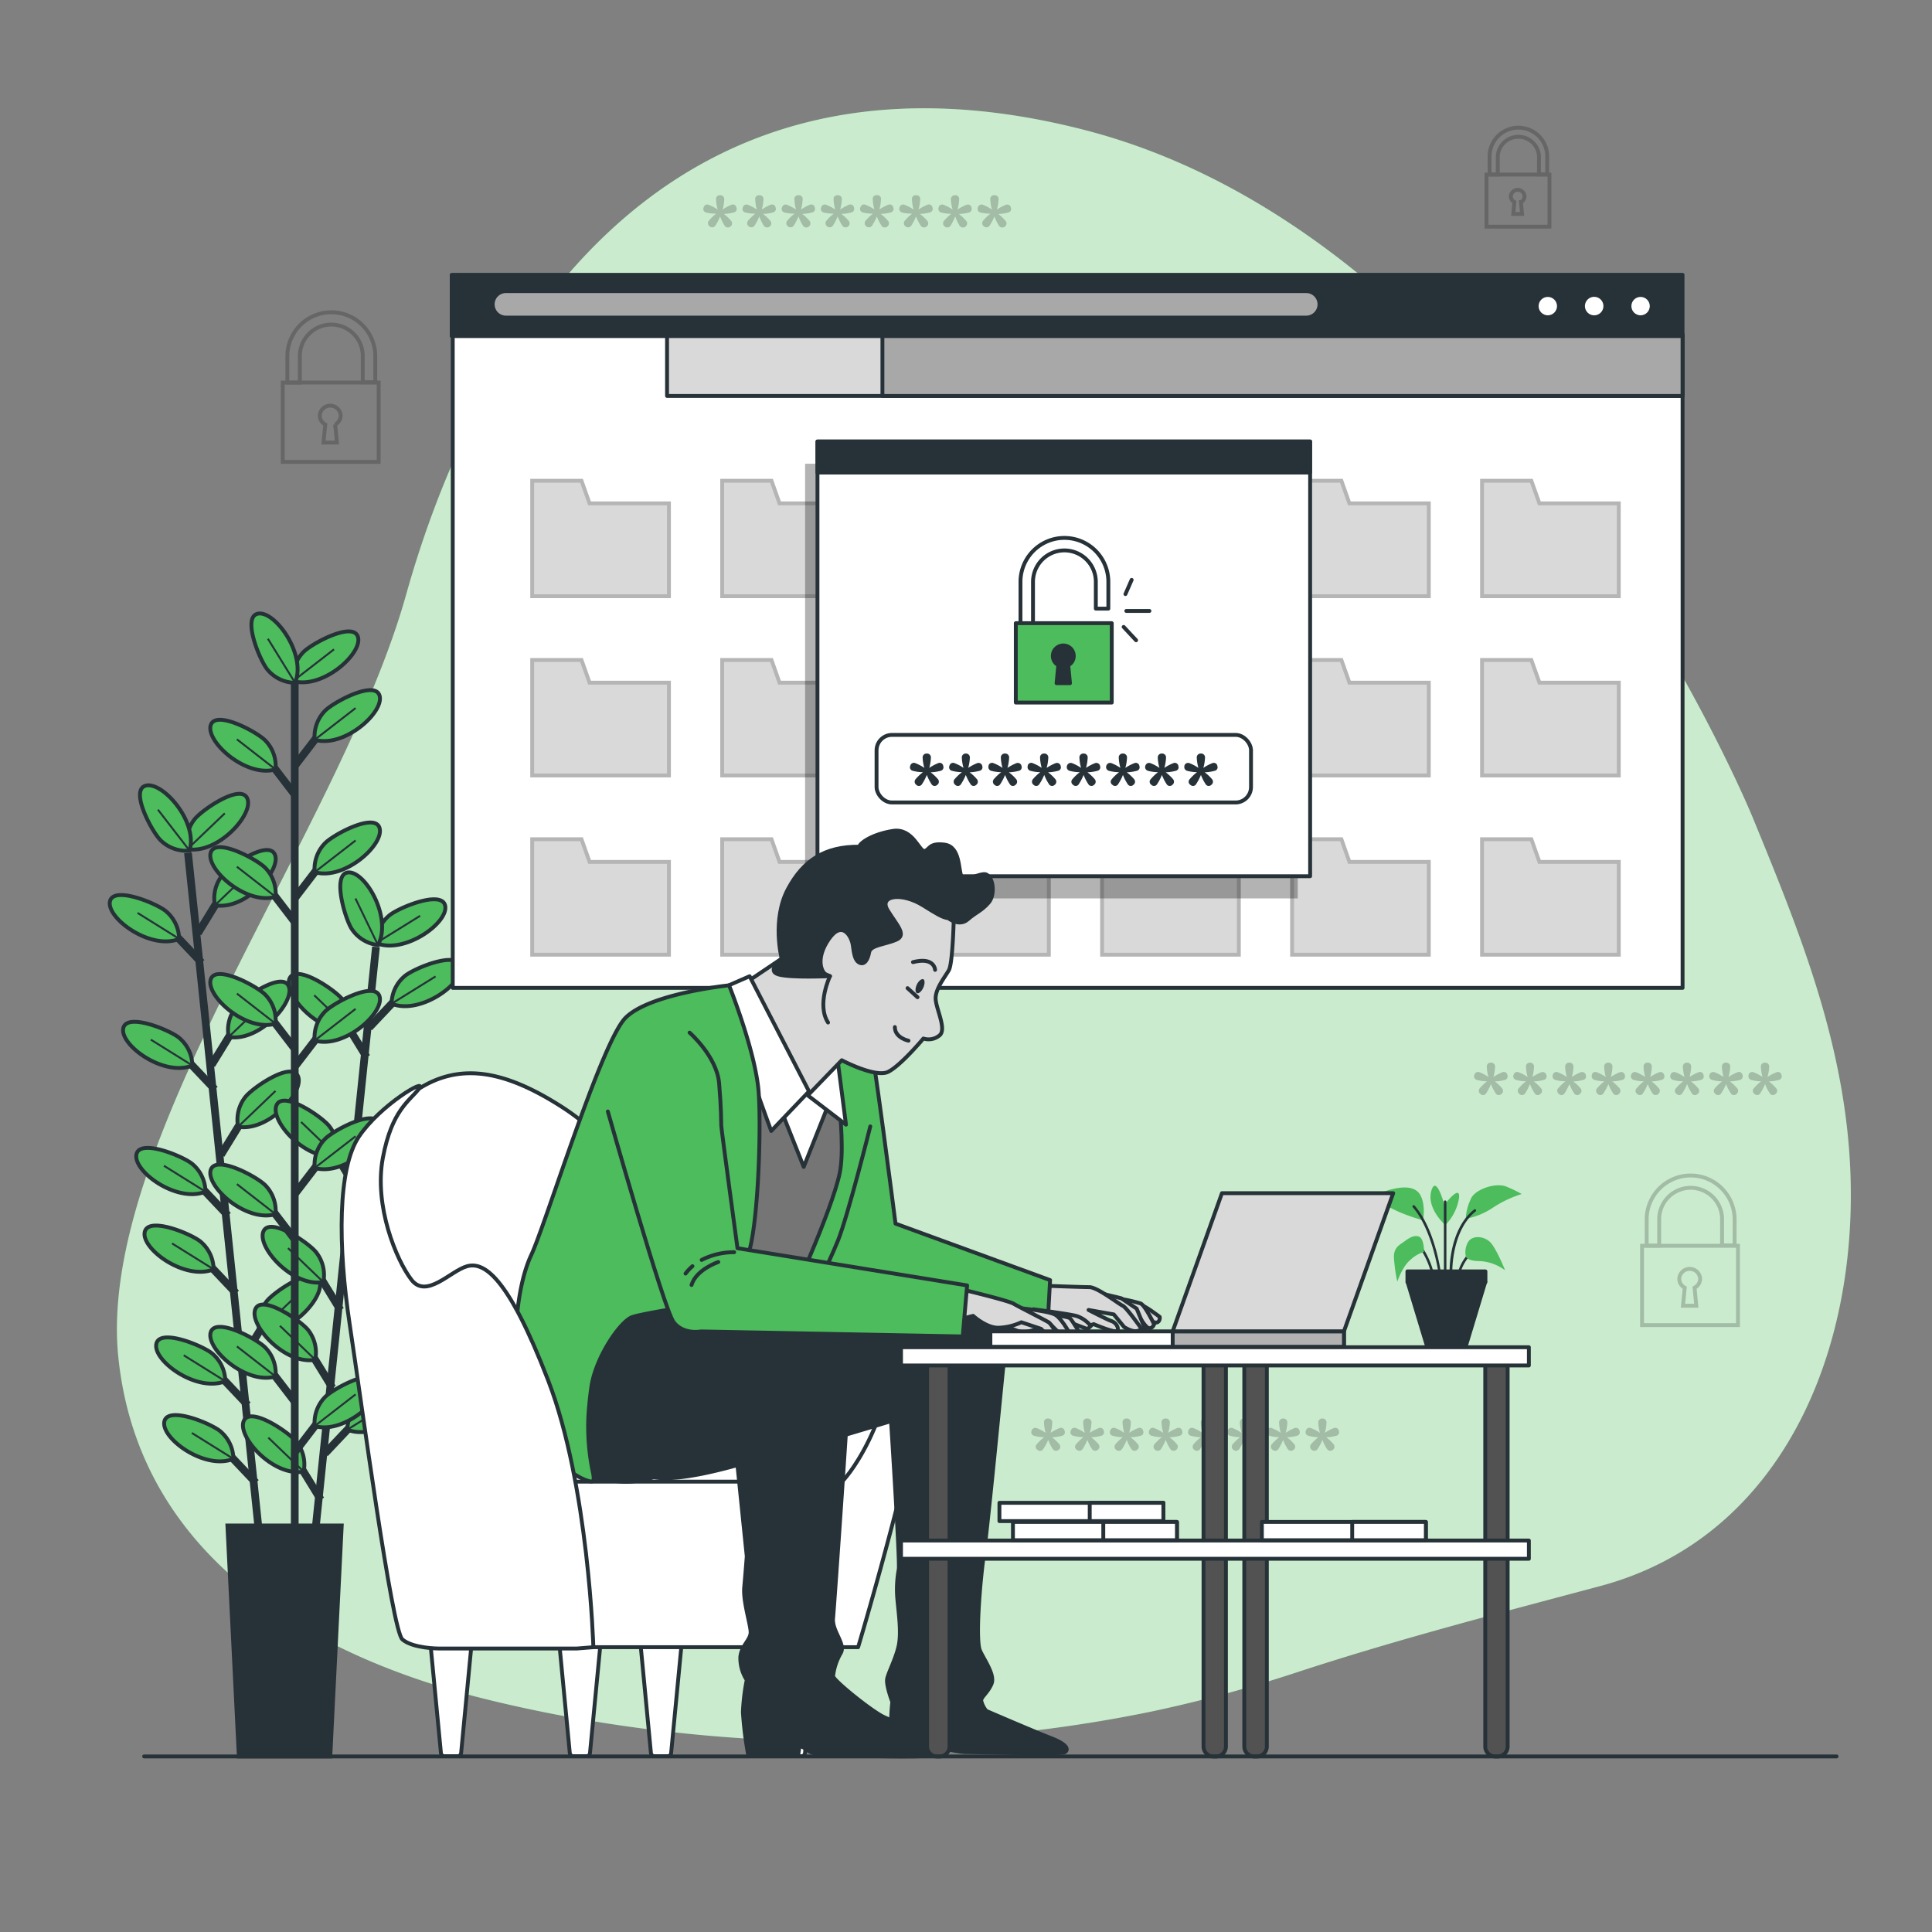 <svg xmlns="http://www.w3.org/2000/svg" viewBox="0 0 500 500"><rect x="0" y="0" width="500" height="500" fill="#808080" stroke="none"/><g id="freepik--background-simple--inject-19"><path d="M453.56,211.48s-61.1-149-172.8-177.82S122.21,92.88,105.1,153.92,24.91,295.76,30.63,351.27C36.08,404,82.31,429,125.49,439.68c54.88,13.61,117.25,14.64,172.34,3.3a358.52,358.52,0,0,0,38.73-10.49c25.88-8.44,51.29-15,77.5-22,49.88-13.3,69.64-66.87,64-118.13C474.9,263.54,464.33,237.73,453.56,211.48Z" style="fill:#4CBC5C"></path><path d="M453.56,211.48s-61.1-149-172.8-177.82S122.21,92.88,105.1,153.92,24.91,295.76,30.63,351.27C36.08,404,82.31,429,125.49,439.68c54.88,13.61,117.25,14.64,172.34,3.3a358.52,358.52,0,0,0,38.73-10.49c25.88-8.44,51.29-15,77.5-22,49.88-13.3,69.64-66.87,64-118.13C474.9,263.54,464.33,237.73,453.56,211.48Z" style="fill:#fff;opacity:0.7"></path></g><g id="freepik--Plants--inject-19"><line x1="48.65" y1="220.72" x2="67.1" y2="397.46" style="fill:none;stroke:#263238;stroke-miterlimit:10;stroke-width:2px"></line><line x1="64.12" y1="363.63" x2="55.76" y2="354.8" style="fill:none;stroke:#263238;stroke-miterlimit:10;stroke-width:2px"></line><path d="M58.3,357.45A9.45,9.45,0,0,0,55,350.36c-2.14-1.92-13.44-6.67-14.51-2.69C39.29,352,50.86,360.49,58.3,357.45Z" style="fill:#4CBC5C;stroke:#263238;stroke-miterlimit:10"></path><line x1="58.3" y1="357.45" x2="47.55" y2="350.75" style="fill:none;stroke:#263238;stroke-miterlimit:10;stroke-width:0.5px"></line><line x1="66.22" y1="383.73" x2="57.86" y2="374.9" style="fill:none;stroke:#263238;stroke-miterlimit:10;stroke-width:2px"></line><path d="M60.4,377.55a9.45,9.45,0,0,0-3.33-7.09c-2.14-1.92-13.44-6.67-14.51-2.69C41.39,372.09,53,380.59,60.4,377.55Z" style="fill:#4CBC5C;stroke:#263238;stroke-miterlimit:10"></path><line x1="60.4" y1="377.55" x2="49.65" y2="370.85" style="fill:none;stroke:#263238;stroke-miterlimit:10;stroke-width:0.5px"></line><line x1="59" y1="314.59" x2="50.64" y2="305.76" style="fill:none;stroke:#263238;stroke-miterlimit:10;stroke-width:2px"></line><path d="M53.18,308.4a9.47,9.47,0,0,0-3.32-7.09c-2.15-1.92-13.45-6.67-14.52-2.69C34.18,303,45.74,311.44,53.18,308.4Z" style="fill:#4CBC5C;stroke:#263238;stroke-miterlimit:10"></path><line x1="53.18" y1="308.4" x2="42.43" y2="301.7" style="fill:none;stroke:#263238;stroke-miterlimit:10;stroke-width:0.5px"></line><line x1="61.1" y1="334.69" x2="52.74" y2="325.86" style="fill:none;stroke:#263238;stroke-miterlimit:10;stroke-width:2px"></line><path d="M55.28,328.5A9.46,9.46,0,0,0,52,321.41c-2.14-1.92-13.44-6.67-14.51-2.69C36.27,323.05,47.83,331.54,55.28,328.5Z" style="fill:#4CBC5C;stroke:#263238;stroke-miterlimit:10"></path><line x1="55.28" y1="328.5" x2="44.53" y2="321.8" style="fill:none;stroke:#263238;stroke-miterlimit:10;stroke-width:0.5px"></line><line x1="55.6" y1="281.94" x2="47.24" y2="273.11" style="fill:none;stroke:#263238;stroke-miterlimit:10;stroke-width:2px"></line><path d="M49.78,275.75a9.5,9.5,0,0,0-3.33-7.09C44.3,266.74,33,262,31.93,266,30.77,270.3,42.33,278.79,49.78,275.75Z" style="fill:#4CBC5C;stroke:#263238;stroke-miterlimit:10"></path><line x1="49.78" y1="275.75" x2="39.02" y2="269.05" style="fill:none;stroke:#263238;stroke-miterlimit:10;stroke-width:0.5px"></line><line x1="52.17" y1="249.14" x2="43.81" y2="240.31" style="fill:none;stroke:#263238;stroke-miterlimit:10;stroke-width:2px"></line><path d="M46.35,243A9.46,9.46,0,0,0,43,235.87c-2.15-1.92-13.45-6.67-14.52-2.69C27.35,237.5,38.91,246,46.35,243Z" style="fill:#4CBC5C;stroke:#263238;stroke-miterlimit:10"></path><line x1="46.35" y1="242.96" x2="35.6" y2="236.26" style="fill:none;stroke:#263238;stroke-miterlimit:10;stroke-width:0.5px"></line><line x1="62.72" y1="351.74" x2="69.08" y2="341.37" style="fill:none;stroke:#263238;stroke-miterlimit:10;stroke-width:2px"></line><path d="M67.14,344.49a9.48,9.48,0,0,1,1.79-7.63c1.7-2.32,11.77-9.3,13.64-5.63C84.61,335.22,75.05,345.93,67.14,344.49Z" style="fill:#4CBC5C;stroke:#263238;stroke-miterlimit:10"></path><line x1="67.14" y1="344.49" x2="76.82" y2="335.23" style="fill:none;stroke:#263238;stroke-miterlimit:10;stroke-width:0.5px"></line><line x1="57.2" y1="298.85" x2="63.56" y2="288.48" style="fill:none;stroke:#263238;stroke-miterlimit:10;stroke-width:2px"></line><path d="M61.62,291.6A9.48,9.48,0,0,1,63.41,284c1.7-2.32,11.77-9.3,13.64-5.63C79.09,282.33,69.53,293,61.62,291.6Z" style="fill:#4CBC5C;stroke:#263238;stroke-miterlimit:10"></path><line x1="61.62" y1="291.6" x2="71.3" y2="282.34" style="fill:none;stroke:#263238;stroke-miterlimit:10;stroke-width:0.5px"></line><line x1="54.77" y1="275.6" x2="61.13" y2="265.24" style="fill:none;stroke:#263238;stroke-miterlimit:10;stroke-width:2px"></line><path d="M59.19,268.35A9.48,9.48,0,0,1,61,260.72c1.71-2.31,11.78-9.3,13.65-5.63C76.66,259.09,67.1,269.79,59.19,268.35Z" style="fill:#4CBC5C;stroke:#263238;stroke-miterlimit:10"></path><line x1="59.19" y1="268.35" x2="68.87" y2="259.1" style="fill:none;stroke:#263238;stroke-miterlimit:10;stroke-width:0.5px"></line><line x1="51.22" y1="241.53" x2="57.57" y2="231.16" style="fill:none;stroke:#263238;stroke-miterlimit:10;stroke-width:2px"></line><path d="M55.63,234.27a9.44,9.44,0,0,1,1.8-7.62c1.7-2.32,11.77-9.3,13.64-5.63C73.1,225,63.55,235.71,55.63,234.27Z" style="fill:#4CBC5C;stroke:#263238;stroke-miterlimit:10"></path><line x1="55.63" y1="234.27" x2="65.32" y2="225.02" style="fill:none;stroke:#263238;stroke-miterlimit:10;stroke-width:0.5px"></line><path d="M48.5,219.74a9.48,9.48,0,0,1,1.79-7.63c1.7-2.31,11.77-9.3,13.64-5.62C66,210.48,56.41,221.18,48.5,219.74Z" style="fill:#4CBC5C;stroke:#263238;stroke-miterlimit:10"></path><line x1="48.5" y1="219.74" x2="58.18" y2="210.49" style="fill:none;stroke:#263238;stroke-miterlimit:10;stroke-width:0.5px"></line><path d="M49.06,220.14a9.48,9.48,0,0,1-7.4-2.58c-2.13-1.94-8-12.69-4.17-14.16C41.68,201.79,51.32,212.42,49.06,220.14Z" style="fill:#4CBC5C;stroke:#263238;stroke-miterlimit:10"></path><line x1="49.06" y1="220.14" x2="40.87" y2="209.54" style="fill:none;stroke:#263238;stroke-miterlimit:10;stroke-width:0.5px"></line><line x1="97.3" y1="245.06" x2="78.96" y2="421.81" style="fill:none;stroke:#263238;stroke-miterlimit:10;stroke-width:2px"></line><line x1="83.01" y1="388.1" x2="76.65" y2="377.73" style="fill:none;stroke:#263238;stroke-miterlimit:10;stroke-width:2px"></line><path d="M78.59,380.85a9.46,9.46,0,0,0-1.8-7.63c-1.7-2.32-11.78-9.29-13.64-5.62C61.11,371.59,70.68,382.29,78.59,380.85Z" style="fill:#4CBC5C;stroke:#263238;stroke-miterlimit:10"></path><line x1="78.59" y1="380.85" x2="69.45" y2="372.07" style="fill:none;stroke:#263238;stroke-miterlimit:10;stroke-width:0.5px"></line><line x1="88.1" y1="339.05" x2="81.74" y2="328.68" style="fill:none;stroke:#263238;stroke-miterlimit:10;stroke-width:2px"></line><path d="M83.68,331.8a9.46,9.46,0,0,0-1.8-7.63c-1.7-2.32-11.78-9.29-13.64-5.62C66.2,322.54,75.77,333.24,83.68,331.8Z" style="fill:#4CBC5C;stroke:#263238;stroke-miterlimit:10"></path><line x1="83.68" y1="331.8" x2="74.54" y2="323.02" style="fill:none;stroke:#263238;stroke-miterlimit:10;stroke-width:0.5px"></line><line x1="86.02" y1="359.15" x2="79.65" y2="348.78" style="fill:none;stroke:#263238;stroke-miterlimit:10;stroke-width:2px"></line><path d="M81.59,351.9a9.48,9.48,0,0,0-1.79-7.63C78.09,342,68,335,66.15,338.65,64.12,342.64,73.68,353.34,81.59,351.9Z" style="fill:#4CBC5C;stroke:#263238;stroke-miterlimit:10"></path><line x1="81.59" y1="351.9" x2="72.45" y2="343.13" style="fill:none;stroke:#263238;stroke-miterlimit:10;stroke-width:0.5px"></line><line x1="91.49" y1="306.39" x2="85.13" y2="296.03" style="fill:none;stroke:#263238;stroke-miterlimit:10;stroke-width:2px"></line><path d="M87.07,299.14a9.44,9.44,0,0,0-1.8-7.62c-1.7-2.32-11.78-9.3-13.65-5.62C69.59,289.89,79.16,300.59,87.07,299.14Z" style="fill:#4CBC5C;stroke:#263238;stroke-miterlimit:10"></path><line x1="87.07" y1="299.14" x2="77.93" y2="290.37" style="fill:none;stroke:#263238;stroke-miterlimit:10;stroke-width:0.5px"></line><line x1="94.89" y1="273.6" x2="88.53" y2="263.24" style="fill:none;stroke:#263238;stroke-miterlimit:10;stroke-width:2px"></line><path d="M90.47,266.35a9.48,9.48,0,0,0-1.79-7.63C87,256.4,76.89,249.43,75,253.1,73,257.09,82.56,267.79,90.47,266.35Z" style="fill:#4CBC5C;stroke:#263238;stroke-miterlimit:10"></path><line x1="90.47" y1="266.35" x2="81.33" y2="257.58" style="fill:none;stroke:#263238;stroke-miterlimit:10;stroke-width:0.5px"></line><line x1="84.09" y1="376.17" x2="92.44" y2="367.33" style="fill:none;stroke:#263238;stroke-miterlimit:10;stroke-width:2px"></line><path d="M89.9,370a9.45,9.45,0,0,1,3.33-7.09c2.14-1.92,13.44-6.68,14.51-2.7C108.91,364.51,97.35,373,89.9,370Z" style="fill:#4CBC5C;stroke:#263238;stroke-miterlimit:10"></path><line x1="89.9" y1="369.98" x2="101.29" y2="362.92" style="fill:none;stroke:#263238;stroke-miterlimit:10;stroke-width:0.5px"></line><line x1="89.58" y1="323.27" x2="97.93" y2="314.44" style="fill:none;stroke:#263238;stroke-miterlimit:10;stroke-width:2px"></line><path d="M95.39,317.09a9.48,9.48,0,0,1,3.33-7.1c2.14-1.92,13.43-6.68,14.51-2.7C114.4,311.62,102.84,320.12,95.39,317.09Z" style="fill:#4CBC5C;stroke:#263238;stroke-miterlimit:10"></path><line x1="95.39" y1="317.09" x2="106.77" y2="310.02" style="fill:none;stroke:#263238;stroke-miterlimit:10;stroke-width:0.5px"></line><line x1="91.99" y1="300.03" x2="100.34" y2="291.19" style="fill:none;stroke:#263238;stroke-miterlimit:10;stroke-width:2px"></line><path d="M97.81,293.84a9.42,9.42,0,0,1,3.32-7.09c2.14-1.92,13.44-6.68,14.51-2.7C116.81,288.37,105.25,296.88,97.81,293.84Z" style="fill:#4CBC5C;stroke:#263238;stroke-miterlimit:10"></path><line x1="97.81" y1="293.84" x2="109.19" y2="286.78" style="fill:none;stroke:#263238;stroke-miterlimit:10;stroke-width:0.5px"></line><line x1="95.52" y1="265.95" x2="103.88" y2="257.11" style="fill:none;stroke:#263238;stroke-miterlimit:10;stroke-width:2px"></line><path d="M101.34,259.76a9.45,9.45,0,0,1,3.33-7.09c2.14-1.92,13.43-6.68,14.51-2.7C120.35,254.29,108.79,262.8,101.34,259.76Z" style="fill:#4CBC5C;stroke:#263238;stroke-miterlimit:10"></path><line x1="101.34" y1="259.76" x2="112.72" y2="252.7" style="fill:none;stroke:#263238;stroke-miterlimit:10;stroke-width:0.5px"></line><path d="M97.35,244.07a9.46,9.46,0,0,1,3.32-7.09c2.15-1.92,13.44-6.68,14.51-2.7C116.35,238.6,104.8,247.11,97.35,244.07Z" style="fill:#4CBC5C;stroke:#263238;stroke-miterlimit:10"></path><line x1="97.35" y1="244.07" x2="108.73" y2="237.01" style="fill:none;stroke:#263238;stroke-miterlimit:10;stroke-width:0.5px"></line><path d="M97.82,244.58a9.48,9.48,0,0,1-6.71-4.05c-1.68-2.34-5.23-14.07-1.16-14.72C94.37,225.1,101.62,237.49,97.82,244.58Z" style="fill:#4CBC5C;stroke:#263238;stroke-miterlimit:10"></path><line x1="97.82" y1="244.58" x2="91.99" y2="232.52" style="fill:none;stroke:#263238;stroke-miterlimit:10;stroke-width:0.5px"></line><line x1="76.28" y1="173.09" x2="76.28" y2="396.6" style="fill:none;stroke:#263238;stroke-miterlimit:10;stroke-width:2px"></line><line x1="76.46" y1="362.99" x2="69.06" y2="353.34" style="fill:none;stroke:#263238;stroke-miterlimit:10;stroke-width:2px"></line><path d="M71.31,356.23a9.45,9.45,0,0,0-2.57-7.4c-1.94-2.12-12.68-8-14.16-4.18C53,348.83,63.59,358.49,71.31,356.23Z" style="fill:#4CBC5C;stroke:#263238;stroke-miterlimit:10"></path><line x1="71.31" y1="356.23" x2="61.31" y2="348.45" style="fill:none;stroke:#263238;stroke-miterlimit:10;stroke-width:0.5px"></line><line x1="76.46" y1="320.99" x2="69.06" y2="311.34" style="fill:none;stroke:#263238;stroke-miterlimit:10;stroke-width:2px"></line><path d="M71.31,314.23a9.45,9.45,0,0,0-2.57-7.4c-1.94-2.13-12.68-8-14.16-4.18C53,306.83,63.59,316.48,71.31,314.23Z" style="fill:#4CBC5C;stroke:#263238;stroke-miterlimit:10"></path><line x1="71.31" y1="314.23" x2="61.31" y2="306.45" style="fill:none;stroke:#263238;stroke-miterlimit:10;stroke-width:0.5px"></line><line x1="76.46" y1="271.67" x2="69.06" y2="262.02" style="fill:none;stroke:#263238;stroke-miterlimit:10;stroke-width:2px"></line><path d="M71.31,264.92a9.45,9.45,0,0,0-2.57-7.4c-1.94-2.13-12.68-8-14.16-4.18C53,257.52,63.59,267.17,71.31,264.92Z" style="fill:#4CBC5C;stroke:#263238;stroke-miterlimit:10"></path><line x1="71.31" y1="264.92" x2="61.31" y2="257.14" style="fill:none;stroke:#263238;stroke-miterlimit:10;stroke-width:0.5px"></line><line x1="76.46" y1="238.85" x2="69.06" y2="229.19" style="fill:none;stroke:#263238;stroke-miterlimit:10;stroke-width:2px"></line><path d="M71.31,232.09a9.45,9.45,0,0,0-2.57-7.4c-1.94-2.13-12.68-8-14.16-4.18C53,224.69,63.59,234.34,71.31,232.09Z" style="fill:#4CBC5C;stroke:#263238;stroke-miterlimit:10"></path><line x1="71.31" y1="232.09" x2="61.31" y2="224.31" style="fill:none;stroke:#263238;stroke-miterlimit:10;stroke-width:0.5px"></line><line x1="76.46" y1="205.88" x2="69.06" y2="196.22" style="fill:none;stroke:#263238;stroke-miterlimit:10;stroke-width:2px"></line><path d="M71.31,199.12a9.45,9.45,0,0,0-2.57-7.4c-1.94-2.13-12.68-8-14.16-4.18C53,191.72,63.59,201.37,71.31,199.12Z" style="fill:#4CBC5C;stroke:#263238;stroke-miterlimit:10"></path><line x1="71.31" y1="199.12" x2="61.31" y2="191.34" style="fill:none;stroke:#263238;stroke-miterlimit:10;stroke-width:0.5px"></line><line x1="76.3" y1="375.82" x2="83.7" y2="366.16" style="fill:none;stroke:#263238;stroke-miterlimit:10;stroke-width:2px"></line><path d="M81.44,369.06a9.48,9.48,0,0,1,2.58-7.4c1.93-2.13,12.67-8,14.15-4.18C99.78,361.66,89.16,371.31,81.44,369.06Z" style="fill:#4CBC5C;stroke:#263238;stroke-miterlimit:10"></path><line x1="81.44" y1="369.06" x2="92.03" y2="360.86" style="fill:none;stroke:#263238;stroke-miterlimit:10;stroke-width:0.5px"></line><line x1="76.3" y1="309.01" x2="83.7" y2="299.36" style="fill:none;stroke:#263238;stroke-miterlimit:10;stroke-width:2px"></line><path d="M81.44,302.26a9.48,9.48,0,0,1,2.58-7.4c1.93-2.13,12.67-8,14.15-4.18C99.78,294.86,89.16,304.51,81.44,302.26Z" style="fill:#4CBC5C;stroke:#263238;stroke-miterlimit:10"></path><line x1="81.44" y1="302.26" x2="92.03" y2="294.06" style="fill:none;stroke:#263238;stroke-miterlimit:10;stroke-width:0.5px"></line><line x1="76.3" y1="276.04" x2="83.7" y2="266.39" style="fill:none;stroke:#263238;stroke-miterlimit:10;stroke-width:2px"></line><path d="M81.44,269.29a9.48,9.48,0,0,1,2.58-7.4c1.93-2.13,12.67-8,14.15-4.19C99.78,261.89,89.16,271.54,81.44,269.29Z" style="fill:#4CBC5C;stroke:#263238;stroke-miterlimit:10"></path><line x1="81.44" y1="269.29" x2="92.03" y2="261.09" style="fill:none;stroke:#263238;stroke-miterlimit:10;stroke-width:0.5px"></line><line x1="76.3" y1="232.46" x2="83.7" y2="222.81" style="fill:none;stroke:#263238;stroke-miterlimit:10;stroke-width:2px"></line><path d="M81.44,225.71a9.48,9.48,0,0,1,2.58-7.4c1.93-2.13,12.67-8,14.15-4.19C99.78,218.31,89.16,228,81.44,225.71Z" style="fill:#4CBC5C;stroke:#263238;stroke-miterlimit:10"></path><line x1="81.44" y1="225.71" x2="92.03" y2="217.51" style="fill:none;stroke:#263238;stroke-miterlimit:10;stroke-width:0.5px"></line><line x1="76.3" y1="198.2" x2="83.7" y2="188.55" style="fill:none;stroke:#263238;stroke-miterlimit:10;stroke-width:2px"></line><path d="M81.44,191.45a9.47,9.47,0,0,1,2.58-7.4c1.93-2.13,12.67-8,14.15-4.19C99.78,184.05,89.16,193.7,81.44,191.45Z" style="fill:#4CBC5C;stroke:#263238;stroke-miterlimit:10"></path><line x1="81.44" y1="191.45" x2="92.03" y2="183.25" style="fill:none;stroke:#263238;stroke-miterlimit:10;stroke-width:0.5px"></line><path d="M75.85,176.25a9.48,9.48,0,0,1,2.58-7.4c1.93-2.13,12.67-8,14.15-4.18C94.19,168.85,83.57,178.5,75.85,176.25Z" style="fill:#4CBC5C;stroke:#263238;stroke-miterlimit:10"></path><line x1="75.85" y1="176.25" x2="86.44" y2="168.05" style="fill:none;stroke:#263238;stroke-miterlimit:10;stroke-width:0.5px"></line><path d="M76.37,176.71a9.48,9.48,0,0,1-7.09-3.34c-1.91-2.15-6.65-13.45-2.67-14.52C70.93,157.69,79.42,169.26,76.37,176.71Z" style="fill:#4CBC5C;stroke:#263238;stroke-miterlimit:10"></path><line x1="76.37" y1="176.71" x2="69.33" y2="165.31" style="fill:none;stroke:#263238;stroke-miterlimit:10;stroke-width:0.5px"></line><polygon points="85.48 454.56 61.81 454.56 58.85 394.79 88.44 394.79 85.48 454.56" style="fill:#263238;stroke:#263238;stroke-miterlimit:10"></polygon><path d="M379.34,315.42a13.23,13.23,0,0,1,1.51-5.53c1.38-2.27,6.41-3.9,9.06-2.77a35.14,35.14,0,0,1,3.9,1.89,29.77,29.77,0,0,0-7.43,3.52A18.59,18.59,0,0,1,379.34,315.42Z" style="fill:#4CBC5C"></path><path d="M374.05,317.06a13,13,0,0,0,3.53-6.92c.5-4-3.78,1.68-3.78,1.68s-2.14-8.1-3.39-3.57S374.05,317.06,374.05,317.06Z" style="fill:#4CBC5C"></path><path d="M368.27,315.8s.75-3.77-.63-6.41-5-2.39-8.68-1.26a20.55,20.55,0,0,1-4.78,1.13,54.18,54.18,0,0,0,7.92,4.4A49.08,49.08,0,0,0,368.27,315.8Z" style="fill:#4CBC5C"></path><path d="M374,329.36a.33.33,0,0,0,.33-.33V311a.32.32,0,0,0-.33-.32.32.32,0,0,0-.32.32v18A.32.32,0,0,0,374,329.36Z" style="fill:#263238"></path><path d="M372.51,329.36h.05a.33.33,0,0,0,.27-.37c-.06-.45-1.58-11.11-6.74-17a.33.33,0,0,0-.46,0,.32.32,0,0,0,0,.46c5,5.77,6.57,16.58,6.59,16.69A.32.32,0,0,0,372.51,329.36Z" style="fill:#263238"></path><path d="M375.53,329.11h0a.34.34,0,0,0,.33-.33c0-.11-.05-10.35,6-15.22a.33.33,0,1,0-.41-.51c-6.34,5.08-6.29,15.3-6.29,15.74A.34.34,0,0,0,375.53,329.11Z" style="fill:#263238"></path><path d="M370.5,329h.08a.32.32,0,0,0,.23-.4,20.86,20.86,0,0,0-2.94-6.14.33.33,0,0,0-.46-.08.34.34,0,0,0-.07.46,20.25,20.25,0,0,1,2.84,5.93A.32.32,0,0,0,370.5,329Z" style="fill:#263238"></path><path d="M368.52,324s.12-3.52-1.39-4-2.89.76-4,1.51-2.39,1.51-2.39,3.78a42.4,42.4,0,0,0,.88,6.41s1.26-3.9,3.4-5.66A8.8,8.8,0,0,1,368.52,324Z" style="fill:#4CBC5C"></path><path d="M377.8,329.11a.34.34,0,0,0,.31-.23,11.39,11.39,0,0,1,3.28-4.87.33.33,0,1,0-.4-.52,12,12,0,0,0-3.5,5.19.32.32,0,0,0,.21.41Z" style="fill:#263238"></path><path d="M379.34,325.11a5.2,5.2,0,0,1,.75-3.9c1.26-1.63,4.28-1.26,5.79.5s3.65,7.05,3.65,7.05a12,12,0,0,0-6.54-2.39C379.46,326.37,379.34,325.11,379.34,325.11Z" style="fill:#4CBC5C"></path><polygon points="369.31 348.39 379.35 348.39 384.37 331.79 364.29 331.79 369.31 348.39" style="fill:#263238;stroke:#263238;stroke-linecap:round;stroke-linejoin:round"></polygon><rect x="364.24" y="329.03" width="20.19" height="2.75" transform="translate(748.67 660.82) rotate(180)" style="fill:#263238;stroke:#263238;stroke-linecap:round;stroke-linejoin:round"></rect></g><g id="freepik--Graphics--inject-19"><g style="opacity:0.2"><path d="M382.26,279.49a.94.94,0,0,1-.7-1.28l.05-.13a.94.94,0,0,1,1.3-.57,11.1,11.1,0,0,1,2.31,1.22,11,11,0,0,1-.44-2.66,1,1,0,0,1,1-1.06h.14a1,1,0,0,1,1,1.06,11.45,11.45,0,0,1-.43,2.66,12.14,12.14,0,0,1,2.3-1.22.93.93,0,0,1,1.3.59l0,.09a.93.93,0,0,1-.68,1.3,11.36,11.36,0,0,1-2.57.38,10.86,10.86,0,0,1,1.92,1.81,1,1,0,0,1-.16,1.41l-.11.09a.94.94,0,0,1-1.44-.28,12.13,12.13,0,0,1-1.19-2.35,13.26,13.26,0,0,1-1.22,2.35.94.94,0,0,1-1.44.28l-.1-.09a1,1,0,0,1-.17-1.41,12.72,12.72,0,0,1,1.93-1.84A10.25,10.25,0,0,1,382.26,279.49Z"></path><path d="M392.4,279.49a.94.94,0,0,1-.7-1.28l.05-.13a.94.94,0,0,1,1.3-.57,11.1,11.1,0,0,1,2.31,1.22,11,11,0,0,1-.44-2.66,1,1,0,0,1,1-1.06H396a1,1,0,0,1,1,1.06,11.45,11.45,0,0,1-.43,2.66,12.14,12.14,0,0,1,2.3-1.22,1,1,0,0,1,1.31.59l0,.09a.93.93,0,0,1-.68,1.3,11.36,11.36,0,0,1-2.57.38,10.86,10.86,0,0,1,1.92,1.81,1,1,0,0,1-.16,1.41l-.11.09a.93.93,0,0,1-1.43-.28,11.57,11.57,0,0,1-1.2-2.35,13.26,13.26,0,0,1-1.22,2.35.94.94,0,0,1-1.44.28l-.1-.09a1,1,0,0,1-.17-1.41,12.72,12.72,0,0,1,1.93-1.84A10.25,10.25,0,0,1,392.4,279.49Z"></path><path d="M402.54,279.49a1,1,0,0,1-.7-1.28l.05-.13a.94.94,0,0,1,1.3-.57,11.1,11.1,0,0,1,2.31,1.22,11,11,0,0,1-.43-2.66,1,1,0,0,1,1-1.06h.14a1,1,0,0,1,1,1.06,11.45,11.45,0,0,1-.43,2.66,12.14,12.14,0,0,1,2.3-1.22,1,1,0,0,1,1.31.59l0,.09a.93.93,0,0,1-.67,1.3,11.54,11.54,0,0,1-2.58.38,10.86,10.86,0,0,1,1.92,1.81,1,1,0,0,1-.16,1.41l-.11.09a.93.93,0,0,1-1.43-.28,12.1,12.1,0,0,1-1.2-2.35,13.26,13.26,0,0,1-1.22,2.35.93.93,0,0,1-1.43.28l-.11-.09a1,1,0,0,1-.17-1.41,12.72,12.72,0,0,1,1.93-1.84A10.25,10.25,0,0,1,402.54,279.49Z"></path><path d="M412.68,279.49a1,1,0,0,1-.7-1.28l0-.13a.94.94,0,0,1,1.3-.57,11.1,11.1,0,0,1,2.31,1.22,11.45,11.45,0,0,1-.43-2.66,1,1,0,0,1,1-1.06h.14a1,1,0,0,1,1,1.06,11.45,11.45,0,0,1-.43,2.66,12.14,12.14,0,0,1,2.3-1.22,1,1,0,0,1,1.31.59l0,.09a.93.93,0,0,1-.67,1.3,11.54,11.54,0,0,1-2.58.38,10.86,10.86,0,0,1,1.92,1.81,1,1,0,0,1-.16,1.41l-.11.09a.93.93,0,0,1-1.43-.28,12.1,12.1,0,0,1-1.2-2.35A13.26,13.26,0,0,1,415,282.9a.93.93,0,0,1-1.43.28l-.11-.09a1,1,0,0,1-.17-1.41,12.72,12.72,0,0,1,1.93-1.84A10.25,10.25,0,0,1,412.68,279.49Z"></path><path d="M422.82,279.49a1,1,0,0,1-.7-1.28l.05-.13a1,1,0,0,1,1.31-.57,11.3,11.3,0,0,1,2.3,1.22,11.45,11.45,0,0,1-.43-2.66,1,1,0,0,1,1-1.06h.14a1,1,0,0,1,1,1.06,11.45,11.45,0,0,1-.43,2.66,12.14,12.14,0,0,1,2.3-1.22,1,1,0,0,1,1.31.59l0,.09a.93.93,0,0,1-.67,1.3,11.54,11.54,0,0,1-2.58.38,10.86,10.86,0,0,1,1.92,1.81,1,1,0,0,1-.16,1.41l-.11.09a.93.93,0,0,1-1.43-.28,12.1,12.1,0,0,1-1.2-2.35,13.26,13.26,0,0,1-1.22,2.35.93.93,0,0,1-1.43.28l-.11-.09a.94.94,0,0,1-.16-1.41,12.16,12.16,0,0,1,1.92-1.84A10.25,10.25,0,0,1,422.82,279.49Z"></path><path d="M433,279.49a1,1,0,0,1-.7-1.28l.05-.13a1,1,0,0,1,1.31-.57,11.3,11.3,0,0,1,2.3,1.22,11.45,11.45,0,0,1-.43-2.66,1,1,0,0,1,1-1.06h.14a1,1,0,0,1,1,1.06,11.45,11.45,0,0,1-.43,2.66,11.9,11.9,0,0,1,2.31-1.22.94.94,0,0,1,1.3.59l0,.09a.93.93,0,0,1-.67,1.3,11.45,11.45,0,0,1-2.58.38,11.31,11.31,0,0,1,1.93,1.81,1,1,0,0,1-.17,1.41l-.11.09a.93.93,0,0,1-1.43-.28,12.1,12.1,0,0,1-1.2-2.35,13.26,13.26,0,0,1-1.22,2.35.93.93,0,0,1-1.43.28l-.11-.09a.94.94,0,0,1-.16-1.41,12.16,12.16,0,0,1,1.92-1.84A10.25,10.25,0,0,1,433,279.49Z"></path><path d="M443.11,279.49a1,1,0,0,1-.71-1.28l.05-.13a1,1,0,0,1,1.31-.57,11.3,11.3,0,0,1,2.3,1.22,11.45,11.45,0,0,1-.43-2.66,1,1,0,0,1,1-1.06h.14a1,1,0,0,1,1,1.06,11,11,0,0,1-.44,2.66,11.9,11.9,0,0,1,2.31-1.22.94.94,0,0,1,1.3.59l0,.09a.93.93,0,0,1-.68,1.3,11.45,11.45,0,0,1-2.58.38,11.31,11.31,0,0,1,1.93,1.81,1,1,0,0,1-.17,1.41l-.1.09a.94.94,0,0,1-1.44-.28,11.59,11.59,0,0,1-1.19-2.35,13.22,13.22,0,0,1-1.23,2.35.93.93,0,0,1-1.43.28l-.11-.09a.94.94,0,0,1-.16-1.41,12.16,12.16,0,0,1,1.92-1.84A10.1,10.1,0,0,1,443.11,279.49Z"></path><path d="M453.25,279.49a1,1,0,0,1-.71-1.28l0-.13a1,1,0,0,1,1.31-.57,11.3,11.3,0,0,1,2.3,1.22,11.45,11.45,0,0,1-.43-2.66,1,1,0,0,1,1-1.06h.14a1,1,0,0,1,1,1.06,11,11,0,0,1-.44,2.66,11.9,11.9,0,0,1,2.31-1.22.94.94,0,0,1,1.3.59l0,.09a.93.93,0,0,1-.68,1.3,11.45,11.45,0,0,1-2.58.38,11.31,11.31,0,0,1,1.93,1.81,1,1,0,0,1-.17,1.41l-.11.09a.93.93,0,0,1-1.43-.28,11.59,11.59,0,0,1-1.19-2.35,13.22,13.22,0,0,1-1.23,2.35.93.93,0,0,1-1.43.28l-.11-.09a.94.94,0,0,1-.16-1.41,12.16,12.16,0,0,1,1.92-1.84A10.1,10.1,0,0,1,453.25,279.49Z"></path></g><g style="opacity:0.2"><path d="M182.79,55a.94.94,0,0,1-.71-1.27l.06-.14a.94.94,0,0,1,1.3-.57,11.83,11.83,0,0,1,2.3,1.22,11.45,11.45,0,0,1-.43-2.66.94.94,0,0,1,1-1.05h.13a1,1,0,0,1,1,1.05,11,11,0,0,1-.44,2.66A12.47,12.47,0,0,1,189.27,53a.94.94,0,0,1,1.3.6l0,.08a.93.93,0,0,1-.68,1.3,11.36,11.36,0,0,1-2.58.38,11,11,0,0,1,1.93,1.82,1,1,0,0,1-.16,1.41l-.11.08a1,1,0,0,1-1.44-.27A12,12,0,0,1,186.37,56a13.76,13.76,0,0,1-1.22,2.36,1,1,0,0,1-1.44.27l-.11-.08a1,1,0,0,1-.16-1.41,12.18,12.18,0,0,1,1.92-1.85A10.17,10.17,0,0,1,182.79,55Z"></path><path d="M192.93,55a.94.94,0,0,1-.71-1.27l.06-.14a.94.94,0,0,1,1.3-.57,11.55,11.55,0,0,1,2.3,1.22,11.45,11.45,0,0,1-.43-2.66.94.94,0,0,1,1-1.05h.13a.94.94,0,0,1,1,1.05,11,11,0,0,1-.44,2.66A12.47,12.47,0,0,1,199.41,53a.94.94,0,0,1,1.3.6l0,.08a.93.93,0,0,1-.68,1.3,11.36,11.36,0,0,1-2.58.38,11,11,0,0,1,1.93,1.82,1,1,0,0,1-.16,1.41l-.11.08a1,1,0,0,1-1.44-.27A12,12,0,0,1,196.51,56a13.76,13.76,0,0,1-1.22,2.36,1,1,0,0,1-1.44.27l-.11-.08a1,1,0,0,1-.16-1.41,12.63,12.63,0,0,1,1.92-1.85A10.17,10.17,0,0,1,192.93,55Z"></path><path d="M203.07,55a.94.94,0,0,1-.71-1.27l.06-.14a.94.94,0,0,1,1.3-.57,11.55,11.55,0,0,1,2.3,1.22,11.45,11.45,0,0,1-.43-2.66.94.94,0,0,1,1-1.05h.13a.94.94,0,0,1,1,1.05,11,11,0,0,1-.44,2.66A12.47,12.47,0,0,1,209.55,53a.94.94,0,0,1,1.3.6l0,.08a.93.93,0,0,1-.68,1.3,11.36,11.36,0,0,1-2.58.38,11,11,0,0,1,1.93,1.82,1,1,0,0,1-.16,1.41l-.11.08a1,1,0,0,1-1.44-.27A12,12,0,0,1,206.65,56a13.76,13.76,0,0,1-1.22,2.36,1,1,0,0,1-1.44.27l-.11-.08a1,1,0,0,1-.16-1.41,12.63,12.63,0,0,1,1.92-1.85A10.17,10.17,0,0,1,203.07,55Z"></path><path d="M213.21,55a.94.94,0,0,1-.71-1.27l.06-.14a.94.94,0,0,1,1.3-.57,11.55,11.55,0,0,1,2.3,1.22,11.45,11.45,0,0,1-.43-2.66.94.94,0,0,1,1-1.05h.13a.94.94,0,0,1,1,1.05,11,11,0,0,1-.44,2.66A12.47,12.47,0,0,1,219.69,53a.94.94,0,0,1,1.3.6l0,.08a.93.93,0,0,1-.68,1.3,11.36,11.36,0,0,1-2.58.38,11,11,0,0,1,1.93,1.82,1,1,0,0,1-.16,1.41l-.11.08A1,1,0,0,1,218,58.4,12,12,0,0,1,216.79,56a13.76,13.76,0,0,1-1.22,2.36,1,1,0,0,1-1.44.27l-.11-.08a1,1,0,0,1-.16-1.41,12.63,12.63,0,0,1,1.92-1.85A10.17,10.17,0,0,1,213.21,55Z"></path><path d="M223.35,55a.94.94,0,0,1-.71-1.27l.06-.14A.94.94,0,0,1,224,53a11.55,11.55,0,0,1,2.3,1.22,11.45,11.45,0,0,1-.43-2.66.94.94,0,0,1,1-1.05H227a.94.94,0,0,1,1,1.05,11.45,11.45,0,0,1-.43,2.66,12.12,12.12,0,0,1,2.3-1.22.94.94,0,0,1,1.3.6l0,.08a.93.93,0,0,1-.68,1.3,11.36,11.36,0,0,1-2.58.38,11,11,0,0,1,1.93,1.82,1,1,0,0,1-.16,1.41l-.11.08a1,1,0,0,1-1.44-.27A12,12,0,0,1,226.93,56a13.76,13.76,0,0,1-1.22,2.36,1,1,0,0,1-1.44.27l-.11-.08a1,1,0,0,1-.16-1.41,12.28,12.28,0,0,1,1.93-1.85A10.18,10.18,0,0,1,223.35,55Z"></path><path d="M233.49,55a1,1,0,0,1-.71-1.27l.06-.14a.94.94,0,0,1,1.3-.57,11.88,11.88,0,0,1,2.31,1.22,11,11,0,0,1-.44-2.66.94.94,0,0,1,1-1.05h.13a.94.94,0,0,1,1,1.05,11.45,11.45,0,0,1-.43,2.66A12.42,12.42,0,0,1,240,53a.94.94,0,0,1,1.3.6l0,.08a.93.93,0,0,1-.68,1.3,11.36,11.36,0,0,1-2.57.38A11.24,11.24,0,0,1,240,57.18a1,1,0,0,1-.16,1.41l-.11.08a1,1,0,0,1-1.44-.27A12,12,0,0,1,237.07,56a13.76,13.76,0,0,1-1.22,2.36,1,1,0,0,1-1.44.27l-.11-.08a1,1,0,0,1-.16-1.41,12.28,12.28,0,0,1,1.93-1.85A10.18,10.18,0,0,1,233.49,55Z"></path><path d="M243.63,55a.93.93,0,0,1-.7-1.27l0-.14a.94.94,0,0,1,1.3-.57,11.88,11.88,0,0,1,2.31,1.22,11,11,0,0,1-.44-2.66,1,1,0,0,1,1-1.05h.13a.94.94,0,0,1,1,1.05,11.45,11.45,0,0,1-.43,2.66,12.42,12.42,0,0,1,2.3-1.22.94.94,0,0,1,1.3.6l0,.08a.93.93,0,0,1-.68,1.3,11.36,11.36,0,0,1-2.57.38,11.24,11.24,0,0,1,1.92,1.82,1,1,0,0,1-.16,1.41l-.11.08a1,1,0,0,1-1.44-.27A12,12,0,0,1,247.21,56,13.76,13.76,0,0,1,246,58.4a1,1,0,0,1-1.44.27l-.11-.08a1,1,0,0,1-.16-1.41,12.28,12.28,0,0,1,1.93-1.85A10.18,10.18,0,0,1,243.63,55Z"></path><path d="M253.77,55a.93.93,0,0,1-.7-1.27l.05-.14a.94.94,0,0,1,1.3-.57,11.88,11.88,0,0,1,2.31,1.22,11,11,0,0,1-.44-2.66.94.94,0,0,1,1-1.05h.13a.94.94,0,0,1,1,1.05,11.45,11.45,0,0,1-.43,2.66,12.42,12.42,0,0,1,2.3-1.22.94.94,0,0,1,1.3.6l0,.08a.93.93,0,0,1-.68,1.3,11.36,11.36,0,0,1-2.57.38,11.24,11.24,0,0,1,1.92,1.82,1,1,0,0,1-.16,1.41l-.11.08a1,1,0,0,1-1.44-.27A12,12,0,0,1,257.35,56a13.76,13.76,0,0,1-1.22,2.36,1,1,0,0,1-1.44.27l-.11-.08a1,1,0,0,1-.16-1.41,12.28,12.28,0,0,1,1.93-1.85A10.18,10.18,0,0,1,253.77,55Z"></path></g><g style="opacity:0.2"><path d="M267.67,371.58a.94.94,0,0,1-.71-1.27l.05-.14a1,1,0,0,1,1.31-.57,11.83,11.83,0,0,1,2.3,1.22,11.46,11.46,0,0,1-.43-2.65.94.94,0,0,1,1-1.06h.14a1,1,0,0,1,1,1.06,11,11,0,0,1-.44,2.65,12.47,12.47,0,0,1,2.31-1.22.94.94,0,0,1,1.3.6l0,.08a.92.92,0,0,1-.68,1.3,10.91,10.91,0,0,1-2.58.38,11.75,11.75,0,0,1,1.93,1.82,1,1,0,0,1-.17,1.41l-.1.08a1,1,0,0,1-1.44-.27,11.7,11.7,0,0,1-1.19-2.36A13.35,13.35,0,0,1,270,375a.94.94,0,0,1-1.43.27l-.11-.08a.94.94,0,0,1-.16-1.41,12.16,12.16,0,0,1,1.92-1.84A10.07,10.07,0,0,1,267.67,371.58Z"></path><path d="M277.81,371.58a.94.94,0,0,1-.71-1.27l.06-.14a.94.94,0,0,1,1.3-.57,11.83,11.83,0,0,1,2.3,1.22,11.46,11.46,0,0,1-.43-2.65.94.94,0,0,1,1-1.06h.14a1,1,0,0,1,1,1.06,11,11,0,0,1-.44,2.65,12.47,12.47,0,0,1,2.31-1.22.94.94,0,0,1,1.3.6l0,.08a.92.92,0,0,1-.68,1.3,10.91,10.91,0,0,1-2.58.38,11.75,11.75,0,0,1,1.93,1.82,1,1,0,0,1-.17,1.41l-.1.08a1,1,0,0,1-1.44-.27,11.7,11.7,0,0,1-1.19-2.36,13.39,13.39,0,0,1-1.22,2.36,1,1,0,0,1-1.44.27l-.11-.08a.94.94,0,0,1-.16-1.41,12.16,12.16,0,0,1,1.92-1.84A10.07,10.07,0,0,1,277.81,371.58Z"></path><path d="M288,371.58a.94.94,0,0,1-.71-1.27l.06-.14a.94.94,0,0,1,1.3-.57,11.83,11.83,0,0,1,2.3,1.22,11.46,11.46,0,0,1-.43-2.65.94.94,0,0,1,1-1.06h.14a1,1,0,0,1,1,1.06,11,11,0,0,1-.44,2.65,12.47,12.47,0,0,1,2.31-1.22.94.94,0,0,1,1.3.6l0,.08a.92.92,0,0,1-.68,1.3,10.91,10.91,0,0,1-2.58.38,11.75,11.75,0,0,1,1.93,1.82,1,1,0,0,1-.17,1.41l-.1.08a1,1,0,0,1-1.44-.27,11.7,11.7,0,0,1-1.19-2.36,13.39,13.39,0,0,1-1.22,2.36,1,1,0,0,1-1.44.27l-.11-.08a1,1,0,0,1-.16-1.41,12.16,12.16,0,0,1,1.92-1.84A10.14,10.14,0,0,1,288,371.58Z"></path><path d="M298.09,371.58a.94.94,0,0,1-.71-1.27l.06-.14a.94.94,0,0,1,1.3-.57,11.83,11.83,0,0,1,2.3,1.22,11.46,11.46,0,0,1-.43-2.65.94.94,0,0,1,1-1.06h.14a1,1,0,0,1,1,1.06,11,11,0,0,1-.44,2.65,12.47,12.47,0,0,1,2.31-1.22.94.94,0,0,1,1.3.6l0,.08a.92.92,0,0,1-.68,1.3,10.83,10.83,0,0,1-2.58.38,11.75,11.75,0,0,1,1.93,1.82,1,1,0,0,1-.16,1.41l-.11.08a1,1,0,0,1-1.44-.27,11.7,11.7,0,0,1-1.19-2.36,13.39,13.39,0,0,1-1.22,2.36,1,1,0,0,1-1.44.27l-.11-.08a1,1,0,0,1-.16-1.41,12.62,12.62,0,0,1,1.92-1.84A10.14,10.14,0,0,1,298.09,371.58Z"></path><path d="M308.23,371.58a.94.94,0,0,1-.71-1.27l.06-.14a.94.94,0,0,1,1.3-.57,11.83,11.83,0,0,1,2.3,1.22,11.46,11.46,0,0,1-.43-2.65,1,1,0,0,1,1-1.06h.13a1,1,0,0,1,1,1.06,11,11,0,0,1-.44,2.65,12.47,12.47,0,0,1,2.31-1.22.94.94,0,0,1,1.3.6l0,.08a.92.92,0,0,1-.68,1.3,10.83,10.83,0,0,1-2.58.38,11.75,11.75,0,0,1,1.93,1.82,1,1,0,0,1-.16,1.41l-.11.08A1,1,0,0,1,313,375a11.7,11.7,0,0,1-1.19-2.36,13.39,13.39,0,0,1-1.22,2.36,1,1,0,0,1-1.44.27l-.11-.08a1,1,0,0,1-.16-1.41,12.62,12.62,0,0,1,1.92-1.84A10.14,10.14,0,0,1,308.23,371.58Z"></path><path d="M318.37,371.58a.94.94,0,0,1-.71-1.27l.06-.14a.94.94,0,0,1,1.3-.57,11.55,11.55,0,0,1,2.3,1.22,11.46,11.46,0,0,1-.43-2.65,1,1,0,0,1,1-1.06H322a1,1,0,0,1,1,1.06,11,11,0,0,1-.44,2.65,12.47,12.47,0,0,1,2.31-1.22.94.94,0,0,1,1.3.6l0,.08a.92.92,0,0,1-.68,1.3,10.83,10.83,0,0,1-2.58.38,11.75,11.75,0,0,1,1.93,1.82,1,1,0,0,1-.16,1.41l-.11.08a1,1,0,0,1-1.44-.27,11.7,11.7,0,0,1-1.19-2.36,13.39,13.39,0,0,1-1.22,2.36,1,1,0,0,1-1.44.27l-.11-.08a1,1,0,0,1-.16-1.41,13.1,13.1,0,0,1,1.92-1.84A10.14,10.14,0,0,1,318.37,371.58Z"></path><path d="M328.51,371.58a.94.94,0,0,1-.71-1.27l.06-.14a.94.94,0,0,1,1.3-.57,11.55,11.55,0,0,1,2.3,1.22,11.46,11.46,0,0,1-.43-2.65,1,1,0,0,1,1-1.06h.13a1,1,0,0,1,1,1.06,11,11,0,0,1-.44,2.65A12.47,12.47,0,0,1,335,369.6a.94.94,0,0,1,1.3.6l0,.08a.92.92,0,0,1-.68,1.3,10.83,10.83,0,0,1-2.58.38,11.75,11.75,0,0,1,1.93,1.82,1,1,0,0,1-.16,1.41l-.11.08a1,1,0,0,1-1.44-.27,11.7,11.7,0,0,1-1.19-2.36,13.39,13.39,0,0,1-1.22,2.36,1,1,0,0,1-1.44.27l-.11-.08a1,1,0,0,1-.16-1.41,12.72,12.72,0,0,1,1.93-1.84A10.16,10.16,0,0,1,328.51,371.58Z"></path><path d="M338.65,371.58a.94.94,0,0,1-.71-1.27l.06-.14a.94.94,0,0,1,1.3-.57,11.55,11.55,0,0,1,2.3,1.22,11.46,11.46,0,0,1-.43-2.65,1,1,0,0,1,1-1.06h.13a1,1,0,0,1,1,1.06,11,11,0,0,1-.44,2.65,12.47,12.47,0,0,1,2.31-1.22.94.94,0,0,1,1.3.6l0,.08a.92.92,0,0,1-.68,1.3,10.83,10.83,0,0,1-2.58.38,11.75,11.75,0,0,1,1.93,1.82,1,1,0,0,1-.16,1.41l-.11.08a1,1,0,0,1-1.44-.27,11.7,11.7,0,0,1-1.19-2.36A13.39,13.39,0,0,1,341,375a1,1,0,0,1-1.44.27l-.11-.08a1,1,0,0,1-.16-1.41,12.72,12.72,0,0,1,1.93-1.84A10.16,10.16,0,0,1,338.65,371.58Z"></path></g><g style="opacity:0.2"><path d="M429.4,322.38v-7.12a8.14,8.14,0,0,1,16.27,0v7.07h3.24v-7.07a11.38,11.38,0,0,0-22.75,0v7.12Z" style="fill:none;stroke:#000;stroke-miterlimit:10"></path><rect x="424.96" y="322.4" width="24.83" height="20.54" style="fill:none;stroke:#000;stroke-miterlimit:10"></rect><path d="M440,330.93a2.71,2.71,0,0,0-5.41,0,2.63,2.63,0,0,0,1.42,2.33l-.46,4.66H439l-.45-4.66A2.65,2.65,0,0,0,440,330.93Z" style="fill:none;stroke:#000;stroke-miterlimit:10"></path></g><g style="opacity:0.2"><path d="M77.61,99V91.86a8.14,8.14,0,0,1,16.27,0v7.07h3.24V91.86a11.38,11.38,0,0,0-22.75,0V99Z" style="fill:none;stroke:#000;stroke-miterlimit:10"></path><rect x="73.17" y="99" width="24.83" height="20.54" style="fill:none;stroke:#000;stroke-miterlimit:10"></rect><path d="M88.17,107.53a2.71,2.71,0,0,0-5.41,0,2.63,2.63,0,0,0,1.42,2.33l-.46,4.67H87.2l-.45-4.67A2.65,2.65,0,0,0,88.17,107.53Z" style="fill:none;stroke:#000;stroke-miterlimit:10"></path></g><g style="opacity:0.2"><path d="M387.62,45.17V40.5a5.34,5.34,0,0,1,10.67,0v4.64h2.13V40.5a7.46,7.46,0,0,0-14.92,0v4.67Z" style="fill:none;stroke:#000;stroke-miterlimit:10"></path><rect x="384.71" y="45.18" width="16.29" height="13.48" style="fill:none;stroke:#000;stroke-miterlimit:10"></rect><path d="M394.55,50.78a1.78,1.78,0,0,0-3.55,0,1.72,1.72,0,0,0,.93,1.52l-.3,3.07h2.28l-.29-3.07A1.72,1.72,0,0,0,394.55,50.78Z" style="fill:none;stroke:#000;stroke-miterlimit:10"></path></g></g><g id="freepik--window-2--inject-19"><rect x="117.17" y="86.62" width="318.28" height="169.04" style="fill:#fff;stroke:#263238;stroke-linecap:round;stroke-linejoin:round"></rect><rect x="172.63" y="86.62" width="262.81" height="15.85" style="fill:#d9d9d9;stroke:#263238;stroke-linecap:round;stroke-linejoin:round"></rect><rect x="228.37" y="86.62" width="207.07" height="15.85" style="fill:#a8a8a8;stroke:#263238;stroke-linecap:round;stroke-linejoin:round"></rect><rect x="116.9" y="71.13" width="318.54" height="15.85" style="fill:#263238;stroke:#263238;stroke-linecap:round;stroke-linejoin:round"></rect><path d="M338.05,82.19H130.94a3.43,3.43,0,0,1-3.43-3.43h0a3.42,3.42,0,0,1,3.43-3.42H338.05a3.43,3.43,0,0,1,3.43,3.42h0A3.44,3.44,0,0,1,338.05,82.19Z" style="fill:#a8a8a8;stroke:#263238;stroke-linecap:round;stroke-linejoin:round"></path><circle cx="400.57" cy="79.22" r="2.88" style="fill:#fff;stroke:#263238;stroke-linecap:round;stroke-linejoin:round"></circle><path d="M415.46,79.22a2.89,2.89,0,1,0-2.88,2.88A2.88,2.88,0,0,0,415.46,79.22Z" style="fill:#fff;stroke:#263238;stroke-linecap:round;stroke-linejoin:round"></path><circle cx="424.58" cy="79.22" r="2.88" style="fill:#fff;stroke:#263238;stroke-linecap:round;stroke-linejoin:round"></circle><polygon points="137.73 154.3 173.12 154.3 173.12 130.28 152.58 130.28 150.49 124.42 137.73 124.42 137.73 154.3" style="fill:#d9d9d9;stroke:#b5b5b5;stroke-miterlimit:10"></polygon><polygon points="137.73 200.69 173.12 200.69 173.12 176.67 152.58 176.67 150.49 170.81 137.73 170.81 137.73 200.69" style="fill:#d9d9d9;stroke:#b5b5b5;stroke-miterlimit:10"></polygon><polygon points="137.73 247.08 173.12 247.08 173.12 223.06 152.58 223.06 150.49 217.19 137.73 217.19 137.73 247.08" style="fill:#d9d9d9;stroke:#b5b5b5;stroke-miterlimit:10"></polygon><polygon points="186.9 154.3 222.28 154.3 222.28 130.28 201.74 130.28 199.66 124.42 186.9 124.42 186.9 154.3" style="fill:#d9d9d9;stroke:#b5b5b5;stroke-miterlimit:10"></polygon><polygon points="186.9 200.69 222.28 200.69 222.28 176.67 201.74 176.67 199.66 170.81 186.9 170.81 186.9 200.69" style="fill:#d9d9d9;stroke:#b5b5b5;stroke-miterlimit:10"></polygon><polygon points="186.9 247.08 222.28 247.08 222.28 223.06 201.74 223.06 199.66 217.19 186.9 217.19 186.9 247.08" style="fill:#d9d9d9;stroke:#b5b5b5;stroke-miterlimit:10"></polygon><polygon points="236.06 154.3 271.44 154.3 271.44 130.28 250.91 130.28 248.82 124.42 236.06 124.42 236.06 154.3" style="fill:#d9d9d9;stroke:#b5b5b5;stroke-miterlimit:10"></polygon><polygon points="236.06 200.69 271.44 200.69 271.44 176.67 250.91 176.67 248.82 170.81 236.06 170.81 236.06 200.69" style="fill:#d9d9d9;stroke:#b5b5b5;stroke-miterlimit:10"></polygon><polygon points="236.06 247.08 271.44 247.08 271.44 223.06 250.91 223.06 248.82 217.19 236.06 217.19 236.06 247.08" style="fill:#d9d9d9;stroke:#b5b5b5;stroke-miterlimit:10"></polygon><polygon points="285.22 154.3 320.61 154.3 320.61 130.28 300.07 130.28 297.98 124.42 285.22 124.42 285.22 154.3" style="fill:#d9d9d9;stroke:#b5b5b5;stroke-miterlimit:10"></polygon><polygon points="285.22 200.69 320.61 200.69 320.61 176.67 300.07 176.67 297.98 170.81 285.22 170.81 285.22 200.69" style="fill:#d9d9d9;stroke:#b5b5b5;stroke-miterlimit:10"></polygon><polygon points="285.22 247.08 320.61 247.08 320.61 223.06 300.07 223.06 297.98 217.19 285.22 217.19 285.22 247.08" style="fill:#d9d9d9;stroke:#b5b5b5;stroke-miterlimit:10"></polygon><polygon points="334.39 154.3 369.77 154.3 369.77 130.28 349.23 130.28 347.15 124.42 334.39 124.42 334.39 154.3" style="fill:#d9d9d9;stroke:#b5b5b5;stroke-miterlimit:10"></polygon><polygon points="334.39 200.69 369.77 200.69 369.77 176.67 349.23 176.67 347.15 170.81 334.39 170.81 334.39 200.69" style="fill:#d9d9d9;stroke:#b5b5b5;stroke-miterlimit:10"></polygon><polygon points="334.39 247.08 369.77 247.08 369.77 223.06 349.23 223.06 347.15 217.19 334.39 217.19 334.39 247.08" style="fill:#d9d9d9;stroke:#b5b5b5;stroke-miterlimit:10"></polygon><polygon points="383.55 154.3 418.94 154.3 418.94 130.28 398.4 130.28 396.31 124.42 383.55 124.42 383.55 154.3" style="fill:#d9d9d9;stroke:#b5b5b5;stroke-miterlimit:10"></polygon><polygon points="383.55 200.69 418.94 200.69 418.94 176.67 398.4 176.67 396.31 170.81 383.55 170.81 383.55 200.69" style="fill:#d9d9d9;stroke:#b5b5b5;stroke-miterlimit:10"></polygon><polygon points="383.55 247.08 418.94 247.08 418.94 223.06 398.4 223.06 396.31 217.19 383.55 217.19 383.55 247.08" style="fill:#d9d9d9;stroke:#b5b5b5;stroke-miterlimit:10"></polygon></g><g id="freepik--window-1--inject-19"><rect x="208.36" y="120.01" width="127.5" height="112.5" style="opacity:0.3"></rect><rect x="211.56" y="114.26" width="127.5" height="112.5" style="fill:#fff;stroke:#263238;stroke-linecap:round;stroke-linejoin:round"></rect><rect x="211.56" y="114.26" width="127.5" height="8.04" style="fill:#263238;stroke:#263238;stroke-linecap:round;stroke-linejoin:round"></rect><path d="M267.34,162.44V150.58a8.13,8.13,0,0,1,16.26,0v6.93h3.24v-6.93a11.37,11.37,0,0,0-22.74,0v11.86Z" style="fill:#fff;stroke:#263238;stroke-linecap:round;stroke-linejoin:round"></path><rect x="262.89" y="161.28" width="24.83" height="20.54" style="fill:#4CBC5C;stroke:#263238;stroke-linecap:round;stroke-linejoin:round"></rect><line x1="291.26" y1="153.75" x2="292.87" y2="150.07" style="fill:none;stroke:#263238;stroke-linecap:round;stroke-linejoin:round"></line><line x1="291.49" y1="158.11" x2="297.47" y2="158.11" style="fill:none;stroke:#263238;stroke-linecap:round;stroke-linejoin:round"></line><line x1="290.8" y1="162.25" x2="294.02" y2="165.7" style="fill:none;stroke:#263238;stroke-linecap:round;stroke-linejoin:round"></line><path d="M277.89,169.81a2.71,2.71,0,1,0-4,2.33l-.45,4.67h3.47l-.45-4.67A2.63,2.63,0,0,0,277.89,169.81Z" style="fill:#263238;stroke:#263238;stroke-linecap:round;stroke-linejoin:round"></path><rect x="226.85" y="190.19" width="96.91" height="17.49" rx="4" style="fill:#fff;stroke:#263238;stroke-linecap:round;stroke-linejoin:round"></rect><path d="M236.26,199.49a.94.94,0,0,1-.7-1.28l.05-.13a.94.94,0,0,1,1.3-.57,11.1,11.1,0,0,1,2.31,1.22,11,11,0,0,1-.44-2.66,1,1,0,0,1,1-1.06h.14a1,1,0,0,1,1,1.06,11.45,11.45,0,0,1-.43,2.66,12.14,12.14,0,0,1,2.3-1.22.93.93,0,0,1,1.3.59l0,.09a.93.93,0,0,1-.68,1.3,11.36,11.36,0,0,1-2.57.38,10.86,10.86,0,0,1,1.92,1.81,1,1,0,0,1-.16,1.41l-.11.09a.94.94,0,0,1-1.44-.28,12.13,12.13,0,0,1-1.19-2.35,13.26,13.26,0,0,1-1.22,2.35.94.94,0,0,1-1.44.28l-.1-.09a1,1,0,0,1-.17-1.41,12.72,12.72,0,0,1,1.93-1.84A10.25,10.25,0,0,1,236.26,199.49Z" style="fill:#263238"></path><path d="M246.4,199.49a.94.94,0,0,1-.7-1.28l.05-.13a.94.94,0,0,1,1.3-.57,11.1,11.1,0,0,1,2.31,1.22,11,11,0,0,1-.44-2.66,1,1,0,0,1,1-1.06H250a1,1,0,0,1,1,1.06,11.45,11.45,0,0,1-.43,2.66,12.14,12.14,0,0,1,2.3-1.22,1,1,0,0,1,1.31.59l0,.09a.93.93,0,0,1-.68,1.3,11.36,11.36,0,0,1-2.57.38,10.86,10.86,0,0,1,1.92,1.81,1,1,0,0,1-.16,1.41l-.11.09a.93.93,0,0,1-1.43-.28,11.57,11.57,0,0,1-1.2-2.35,13.26,13.26,0,0,1-1.22,2.35.94.94,0,0,1-1.44.28l-.1-.09a1,1,0,0,1-.17-1.41,12.72,12.72,0,0,1,1.93-1.84A10.25,10.25,0,0,1,246.4,199.49Z" style="fill:#263238"></path><path d="M256.54,199.49a1,1,0,0,1-.7-1.28l0-.13a.94.94,0,0,1,1.3-.57,11.1,11.1,0,0,1,2.31,1.22,11,11,0,0,1-.43-2.66,1,1,0,0,1,1-1.06h.14a1,1,0,0,1,1,1.06,11.45,11.45,0,0,1-.43,2.66,12.14,12.14,0,0,1,2.3-1.22,1,1,0,0,1,1.31.59l0,.09a.93.93,0,0,1-.67,1.3,11.54,11.54,0,0,1-2.58.38,10.86,10.86,0,0,1,1.92,1.81,1,1,0,0,1-.16,1.41l-.11.09a.93.93,0,0,1-1.43-.28,12.1,12.1,0,0,1-1.2-2.35,13.26,13.26,0,0,1-1.22,2.35.93.93,0,0,1-1.43.28l-.11-.09a1,1,0,0,1-.17-1.41,12.72,12.72,0,0,1,1.93-1.84A10.25,10.25,0,0,1,256.54,199.49Z" style="fill:#263238"></path><path d="M266.68,199.49a1,1,0,0,1-.7-1.28l0-.13a.94.94,0,0,1,1.3-.57,11.1,11.1,0,0,1,2.31,1.22,11.45,11.45,0,0,1-.43-2.66,1,1,0,0,1,1-1.06h.14a1,1,0,0,1,1,1.06,11.45,11.45,0,0,1-.43,2.66,12.14,12.14,0,0,1,2.3-1.22,1,1,0,0,1,1.31.59l0,.09a.93.93,0,0,1-.67,1.3,11.54,11.54,0,0,1-2.58.38,10.86,10.86,0,0,1,1.92,1.81,1,1,0,0,1-.16,1.41l-.11.09a.93.93,0,0,1-1.43-.28,12.1,12.1,0,0,1-1.2-2.35A13.26,13.26,0,0,1,269,202.9a.93.93,0,0,1-1.43.28l-.11-.09a1,1,0,0,1-.17-1.41,12.72,12.72,0,0,1,1.93-1.84A10.25,10.25,0,0,1,266.68,199.49Z" style="fill:#263238"></path><path d="M276.82,199.49a1,1,0,0,1-.7-1.28l.05-.13a1,1,0,0,1,1.31-.57,11.3,11.3,0,0,1,2.3,1.22,11.45,11.45,0,0,1-.43-2.66,1,1,0,0,1,1-1.06h.14a1,1,0,0,1,1,1.06,11.45,11.45,0,0,1-.43,2.66,12.14,12.14,0,0,1,2.3-1.22,1,1,0,0,1,1.31.59l0,.09a.93.93,0,0,1-.67,1.3,11.54,11.54,0,0,1-2.58.38,10.86,10.86,0,0,1,1.92,1.81,1,1,0,0,1-.16,1.41l-.11.09a.93.93,0,0,1-1.43-.28,12.1,12.1,0,0,1-1.2-2.35,13.26,13.26,0,0,1-1.22,2.35.93.93,0,0,1-1.43.28l-.11-.09a.94.94,0,0,1-.16-1.41,12.16,12.16,0,0,1,1.92-1.84A10.25,10.25,0,0,1,276.82,199.49Z" style="fill:#263238"></path><path d="M287,199.49a1,1,0,0,1-.7-1.28l.05-.13a1,1,0,0,1,1.31-.57,11.3,11.3,0,0,1,2.3,1.22,11.45,11.45,0,0,1-.43-2.66,1,1,0,0,1,1-1.06h.14a1,1,0,0,1,1,1.06,11.45,11.45,0,0,1-.43,2.66,11.9,11.9,0,0,1,2.31-1.22.94.94,0,0,1,1.3.59l0,.09a.93.93,0,0,1-.67,1.3,11.45,11.45,0,0,1-2.58.38,11.31,11.31,0,0,1,1.93,1.81,1,1,0,0,1-.17,1.41l-.11.09a.93.93,0,0,1-1.43-.28,12.1,12.1,0,0,1-1.2-2.35,13.26,13.26,0,0,1-1.22,2.35.93.93,0,0,1-1.43.28l-.11-.09a.94.94,0,0,1-.16-1.41,12.16,12.16,0,0,1,1.92-1.84A10.25,10.25,0,0,1,287,199.49Z" style="fill:#263238"></path><path d="M297.11,199.49a1,1,0,0,1-.71-1.28l.05-.13a1,1,0,0,1,1.31-.57,11.3,11.3,0,0,1,2.3,1.22,11.45,11.45,0,0,1-.43-2.66,1,1,0,0,1,1-1.06h.14a1,1,0,0,1,1,1.06,11,11,0,0,1-.44,2.66,11.9,11.9,0,0,1,2.31-1.22.94.94,0,0,1,1.3.59l0,.09a.93.93,0,0,1-.68,1.3,11.45,11.45,0,0,1-2.58.38,11.31,11.31,0,0,1,1.93,1.81,1,1,0,0,1-.17,1.41l-.1.09a.94.94,0,0,1-1.44-.28,11.59,11.59,0,0,1-1.19-2.35,13.22,13.22,0,0,1-1.23,2.35.93.93,0,0,1-1.43.28l-.11-.09a.94.94,0,0,1-.16-1.41,12.16,12.16,0,0,1,1.92-1.84A10.1,10.1,0,0,1,297.11,199.49Z" style="fill:#263238"></path><path d="M307.25,199.49a1,1,0,0,1-.71-1.28l0-.13a1,1,0,0,1,1.31-.57,11.3,11.3,0,0,1,2.3,1.22,11.45,11.45,0,0,1-.43-2.66,1,1,0,0,1,1-1.06h.14a1,1,0,0,1,1,1.06,11,11,0,0,1-.44,2.66,11.9,11.9,0,0,1,2.31-1.22.94.94,0,0,1,1.3.59l0,.09a.93.93,0,0,1-.68,1.3,11.45,11.45,0,0,1-2.58.38,11.31,11.31,0,0,1,1.93,1.81,1,1,0,0,1-.17,1.41l-.11.09a.93.93,0,0,1-1.43-.28,11.59,11.59,0,0,1-1.19-2.35,13.22,13.22,0,0,1-1.23,2.35.93.93,0,0,1-1.43.28l-.11-.09a.94.94,0,0,1-.16-1.41,12.16,12.16,0,0,1,1.92-1.84A10.1,10.1,0,0,1,307.25,199.49Z" style="fill:#263238"></path></g><g id="freepik--Character--inject-19"><path d="M148.35,454.5h3.45a.89.89,0,0,0,.89-.84l2.74-28.54h-10.7l2.73,28.54A.9.9,0,0,0,148.35,454.5Z" style="fill:#fff;stroke:#263238;stroke-linecap:round;stroke-linejoin:round"></path><path d="M115,454.5h3.45a.9.9,0,0,0,.89-.84l2.73-28.54h-10.7l2.74,28.54A.89.89,0,0,0,115,454.5Z" style="fill:#fff;stroke:#263238;stroke-linecap:round;stroke-linejoin:round"></path><path d="M169.35,454.5h3.45a.89.89,0,0,0,.89-.84l2.74-28.54h-10.7l2.73,28.54A.9.9,0,0,0,169.35,454.5Z" style="fill:#fff;stroke:#263238;stroke-linecap:round;stroke-linejoin:round"></path><path d="M204,454.5h3.45a.9.9,0,0,0,.89-.84l2.73-28.54h-10.7l2.74,28.54A.89.89,0,0,0,204,454.5Z" style="fill:#fff;stroke:#263238;stroke-linecap:round;stroke-linejoin:round"></path><path d="M153.56,426.29h68.52s7-23.4,12.46-46,11.68-51,5.06-56.85-24.14,4.29-37.38,7-16-.39-24.91-9.73-16.74-24.53-31.93-34.26-26.47-11.29-37-4.67a36.27,36.27,0,0,0-11.3,24.13c-.77,15.19,3.51,34.27,9,44.78S153.56,426.29,153.56,426.29Z" style="fill:#fff;stroke:#263238;stroke-linecap:round;stroke-linejoin:round"></path><path d="M143.93,383.45h74s13.33-13.33,15.33-45.33" style="fill:none;stroke:#263238;stroke-linecap:round;stroke-linejoin:round"></path><path d="M195.66,254.05l-8.38,5.12s5.82,31.89,4.43,48.65-8.38,32.82-8.38,32.82H205.9s8.38-20,12.11-34-2.79-46.79-2.79-46.79Z" style="fill:#757575;stroke:#263238;stroke-linecap:round;stroke-linejoin:round"></path><path d="M288.56,339.05s4.81-1.53,6.1-1.52,5.48,3.29,5.48,3.29.17,1.2-.78,1.45-4.2-2-4.2-2l-5.41,1.6Z" style="fill:#d9d9d9;stroke:#263238;stroke-linecap:round;stroke-linejoin:round"></path><path d="M289.08,336a40.71,40.71,0,0,1,6.15,1.35c1.15.57,3.45,5.37,3.45,5.37s-.38,1.15-1.34,1-2.88-3.65-2.88-3.65l-5.57-1Z" style="fill:#d9d9d9;stroke:#263238;stroke-linecap:round;stroke-linejoin:round"></path><path d="M283.83,334.45l6.34,1.54,4,2.69,2.3,5.56a2.12,2.12,0,0,1-1.73.58c-1-.19-5-4.61-5-4.61L284,336.56l-1.92-2.11Z" style="fill:#d9d9d9;stroke:#263238;stroke-linecap:round;stroke-linejoin:round"></path><path d="M270,332.73s9.79.38,11.9.38,7.68,4.41,8.64,4.8,5,6.14,5,6.14.19,0-1.15.39-3.46-1-3.46-1l-2.68-3.27-6.53-1.15s4.8,2.5,5.95,2.88,1.92,1.73,1.54,2.5-6.18-1.72-6.18-1.72a5.22,5.22,0,0,1-4.47,0c-2.31-1.15-2.61-1.18-5.05-2.31s-7.34-4-7.34-4Z" style="fill:#d9d9d9;stroke:#263238;stroke-linecap:round;stroke-linejoin:round"></path><path d="M220.1,264.29s3.73.7,4.66,2.79,7,49.59,7,49.59l40,14.62-.77,14s-47.37-5.81-50.63-5.11-11.18,1.63-14.44-.94S215,326,217.26,316.12c5.34-23.33,4.67-39.33,4.67-39.33S215.45,261.5,220.1,264.29Z" style="fill:#4CBC5C;stroke:#263238;stroke-linecap:round;stroke-linejoin:round"></path><path d="M225.23,291.52s-5.82,23.28-8.38,29.57-7.69,16.76-7.69,16.76l-5.58.93s11.64-25.14,13.73-35.15-2.56-35.38-2.79-36.31,1.63-6.75,5.12-5.59" style="fill:#4CBC5C;stroke:#263238;stroke-linecap:round;stroke-linejoin:round"></path><polygon points="214.75 285.01 208 302 200.78 283.84 209.4 277.09 214.75 285.01" style="fill:#fff;stroke:#263238;stroke-linecap:round;stroke-linejoin:round"></polygon><polygon points="216.38 271.27 218.94 291.06 208 282.68 216.38 271.27" style="fill:#fff;stroke:#263238;stroke-linecap:round;stroke-linejoin:round"></polygon><path d="M246.88,236.07s-.24,13.14-1.31,15-3.33,4.63-3.43,7.14,2.9,7.93,1.1,9.67a4.41,4.41,0,0,1-4.27.89s-5.85,7-9.12,8.62-12-3-12-3l-8.71,9-16.06-29.1,9.2-6.19s3.55-18.29,14.94-22.14S245.1,231.46,246.88,236.07Z" style="fill:#d9d9d9;stroke:#263238;stroke-linecap:round;stroke-linejoin:round"></path><path d="M214.8,252.63s-3.52,7.35-.5,12" style="fill:none;stroke:#263238;stroke-linecap:round;stroke-linejoin:round"></path><path d="M237.25,254.85c-.44,1-.42,2,.05,2.18s1.21-.43,1.65-1.43.43-2,0-2.18S237.7,253.85,237.25,254.85Z" style="fill:#263238"></path><path d="M235.11,269.33s-3.52-.71-3.52-3.52" style="fill:none;stroke:#263238;stroke-linecap:round;stroke-linejoin:round"></path><line x1="234.87" y1="255.73" x2="237.45" y2="258.08" style="fill:none;stroke:#263238;stroke-linecap:round;stroke-linejoin:round"></line><path d="M242,251s-.13-3.45-5.72-2" style="fill:none;stroke:#263238;stroke-linecap:round;stroke-linejoin:round"></path><path d="M254.55,226.23c-2.46.27-4.91,2.18-5.73.54s-.27-7.64-4.37-8.18-3.82,1.36-5.18,1.64-3-6-8.18-5.19-8.44,3-8.73,4.08c-8.94-.07-14.44,3.57-18.38,10.87-4.33,8-1.68,18.1-1.68,18.1s-4.08,3.16-.82,4.09,13.32.45,13.32.45l-1.06-.47c-1.07-.47-2.79-4,.73-9.1s5.91-.69,6.22,1.49.49,4,1.77,4.61,2.15-.83,2.48-2.72,4.18-2,7-3.24.15-3.75-2.22-7.61,3.64-4.75,9.22-1.25c3.22,2,4.9,3.1,6.49,3.3l.08.05s2.72,2.18,4.91.27,3.54-2.18,5.45-4.37S257,226,254.55,226.23Z" style="fill:#263238;stroke:#263238;stroke-linecap:round;stroke-linejoin:round"></path><path d="M194,252.65l15.37,29.8-9.78,10.24s-8.38-22.58-9.31-28.17-1.63-9.54-1.63-9.54Z" style="fill:#fff;stroke:#263238;stroke-linecap:round;stroke-linejoin:round"></path><path d="M202.93,336.79s45-2.34,50.67,0,7,8.33,6.33,14.33-4,41.33-5.33,51.33-2,22.34-1,24.67,4,6.33,3,8.67-2.67,3.33-2.67,4.33a6.41,6.41,0,0,0,1.33,2.67s12.34,5.33,16.67,7,4.67,3,3.67,3.66-21.67,0-25.34,0-10.66-2.33-10.66-2.33v1.67h-9v-6.34a54.53,54.53,0,0,1,.33-6s-1.67-4.33-1.33-6,2.33-5.33,3-8.66,0-8-.34-11.67a28.33,28.33,0,0,1,.34-8c.33-2-2-38.33-2-38.33s-26.34,8-29,8.33-24.34,8.33-33.34,6,3.67-30.67,13.67-40.33S202.93,336.79,202.93,336.79Z" style="fill:#263238;stroke:#263238;stroke-linecap:round;stroke-linejoin:round"></path><path d="M184.6,333.45s29.66,2.34,33,5.67,2.33,10,2.33,14.33-4,62-4.33,65.34,3.33,6.66,2,9a15.22,15.22,0,0,0-2,6c0,1,9,8.33,12.66,10.33s14,4.33,15.67,6,1.33,3-1.67,4-28,0-28,0-3.66,0-5-1a9.09,9.09,0,0,0-2.33-1.33L206.6,454h-13a94,94,0,0,1-1.34-10.9,54,54,0,0,1,1-8.33,10.42,10.42,0,0,1-1.66-6c.33-3,2.66-4.34,2.66-6.34s-2-8-1.66-11.66.66-8,.66-8l-3-29.34s-20,11-29.66,10-12.34-2.33-15-7-2.67-24.33,1.66-32S175.6,329.79,184.6,333.45Z" style="fill:#263238;stroke:#263238;stroke-linecap:round;stroke-linejoin:round"></path><path d="M188.68,255s7,17.46,7.68,27.93-.23,34.92-2.79,41.9-3.73,11.41-3.73,11.41-23.27,3.49-26.3,4.65-9.31,10.25-10.48,17.93c-.33,2.21-.57,4.6-.74,6.88a56.89,56.89,0,0,0,1.17,15.56c.19,1,.23,1.76-.06,2.05-.93.93-13.4-4.71-17.59-19.14s-2.1-31.42,1.63-39.34,18.15-55.17,24.44-61.45S188.68,255,188.68,255Z" style="fill:#4CBC5C;stroke:#263238;stroke-linecap:round;stroke-linejoin:round"></path><path d="M267.43,338.84s8.8,1.14,11.07,1.71a7.69,7.69,0,0,1,3.8,2.63l-.85.79-6.36-2.41Z" style="fill:#d9d9d9;stroke:#263238;stroke-linecap:round;stroke-linejoin:round"></path><path d="M271,340.24s5.37.33,6,1,3.51,5.48,3.51,5.48l-1.31.88-3.62-3.4L271,341.67Z" style="fill:#d9d9d9;stroke:#263238;stroke-linecap:round;stroke-linejoin:round"></path><path d="M261.16,338.26s10,.85,11.95,2,4.5,6.25,4.5,6.25l-1.42.56-4.82-4.82-11.91-2Z" style="fill:#d9d9d9;stroke:#263238;stroke-linecap:round;stroke-linejoin:round"></path><path d="M260.72,343.31s2.75,1.43,4.17,1.43,5.92-1.54,5.92-1.54a53.92,53.92,0,0,0-5.37-2C264.56,341.12,260.72,343.31,260.72,343.31Z" style="fill:#d9d9d9;stroke:#263238;stroke-linecap:round;stroke-linejoin:round"></path><path d="M249,333.72s11.91,2.84,13.33,3.69,8.23,4.25,9.08,4.82,3.41,5.11,3.41,5.11-1.71,2-2.27.56a19.23,19.23,0,0,0-3.12-4l-5.11-1.7a15.09,15.09,0,0,1-6,1.42c-3.12,0-6.48-3.08-6.48-3.08L246.12,342Z" style="fill:#d9d9d9;stroke:#263238;stroke-linecap:round;stroke-linejoin:round"></path><path d="M178.46,267.24s7.07,6.17,7.65,13.13.5,9.76.55,10.93,4.2,31.74,4.2,31.74l59.43,9.63-1.14,13.2-67.72-1.3s-4.62.93-7.12-2.44-17-54.48-17-54.48" style="fill:#4CBC5C;stroke:#263238;stroke-linecap:round;stroke-linejoin:round"></path><path d="M179.21,327.69a12.13,12.13,0,0,0-1.79,1.91" style="fill:none;stroke:#263238;stroke-linecap:round;stroke-linejoin:round"></path><path d="M190,324.07a18.47,18.47,0,0,0-8.41,2" style="fill:none;stroke:#263238;stroke-linecap:round;stroke-linejoin:round"></path><path d="M185.89,326.61s-5.73,1.92-6.92,5.94" style="fill:none;stroke:#263238;stroke-linecap:round;stroke-linejoin:round"></path><path d="M153.56,426.29s-1.17-41.7-11.68-69-16.74-30.76-21-29.59-10.51,8.56-14.4,3.5-9.73-19.08-7.4-31.54,7-14.79,9.35-17.9-10.13,4.28-15.58,12.45-5.45,28-2.33,48.67,10.9,79.08,13.62,81.41,9.35,2.34,9.35,2.34h35.82Z" style="fill:#fff;stroke:#263238;stroke-linecap:round;stroke-linejoin:round"></path></g><g id="freepik--Device--inject-19"><rect x="256.31" y="344.55" width="91.5" height="4" style="fill:#fff;stroke:#263238;stroke-linecap:round;stroke-linejoin:round"></rect><rect x="303.49" y="344.55" width="44.32" height="4" style="fill:#b2b2b2;stroke:#263238;stroke-linecap:round;stroke-linejoin:round"></rect><polygon points="360.56 308.79 316.24 308.79 303.49 344.54 347.81 344.54 360.56 308.79" style="fill:#d9d9d9;stroke:#263238;stroke-linecap:round;stroke-linejoin:round"></polygon></g><g id="freepik--Table--inject-19"><path d="M314.07,351h.63a2.59,2.59,0,0,1,2.59,2.59v101a0,0,0,0,1,0,0h-5.8a0,0,0,0,1,0,0v-101A2.59,2.59,0,0,1,314.07,351Z" transform="translate(628.76 805.58) rotate(180)" style="fill:#525252;stroke:#263238;stroke-linecap:round;stroke-linejoin:round"></path><path d="M324.62,351h.63a2.59,2.59,0,0,1,2.59,2.59v101a0,0,0,0,1,0,0H322a0,0,0,0,1,0,0v-101A2.59,2.59,0,0,1,324.62,351Z" transform="translate(649.86 805.58) rotate(180)" style="fill:#525252;stroke:#263238;stroke-linecap:round;stroke-linejoin:round"></path><path d="M242.52,351h.63a2.59,2.59,0,0,1,2.59,2.59v101a0,0,0,0,1,0,0h-5.8a0,0,0,0,1,0,0v-101A2.59,2.59,0,0,1,242.52,351Z" transform="translate(485.67 805.58) rotate(180)" style="fill:#525252;stroke:#263238;stroke-linecap:round;stroke-linejoin:round"></path><path d="M387,351h.63a2.59,2.59,0,0,1,2.59,2.59v101a0,0,0,0,1,0,0h-5.8a0,0,0,0,1,0,0v-101A2.59,2.59,0,0,1,387,351Z" transform="translate(774.6 805.58) rotate(-180)" style="fill:#525252;stroke:#263238;stroke-linecap:round;stroke-linejoin:round"></path><rect x="233.17" y="348.66" width="162.49" height="4.72" transform="translate(628.84 702.04) rotate(180)" style="fill:#fff;stroke:#263238;stroke-linecap:round;stroke-linejoin:round"></rect><rect x="233.17" y="398.7" width="162.49" height="4.72" transform="translate(628.84 802.11) rotate(180)" style="fill:#fff;stroke:#263238;stroke-linecap:round;stroke-linejoin:round"></rect><rect x="262.15" y="393.88" width="42.43" height="4.73" style="fill:#fff;stroke:#263238;stroke-linecap:round;stroke-linejoin:round"></rect><rect x="285.53" y="393.88" width="19.06" height="4.73" style="fill:#fff;stroke:#263238;stroke-linecap:round;stroke-linejoin:round"></rect><rect x="326.57" y="393.88" width="42.43" height="4.73" style="fill:#fff;stroke:#263238;stroke-linecap:round;stroke-linejoin:round"></rect><rect x="349.95" y="393.88" width="19.06" height="4.73" style="fill:#fff;stroke:#263238;stroke-linecap:round;stroke-linejoin:round"></rect><rect x="258.65" y="388.93" width="42.43" height="4.73" style="fill:#fff;stroke:#263238;stroke-linecap:round;stroke-linejoin:round"></rect><rect x="282.02" y="388.93" width="19.06" height="4.73" style="fill:#fff;stroke:#263238;stroke-linecap:round;stroke-linejoin:round"></rect></g><g id="freepik--Floor--inject-19"><line x1="37.3" y1="454.56" x2="475.3" y2="454.56" style="fill:none;stroke:#263238;stroke-linecap:round;stroke-linejoin:round"></line></g></svg>